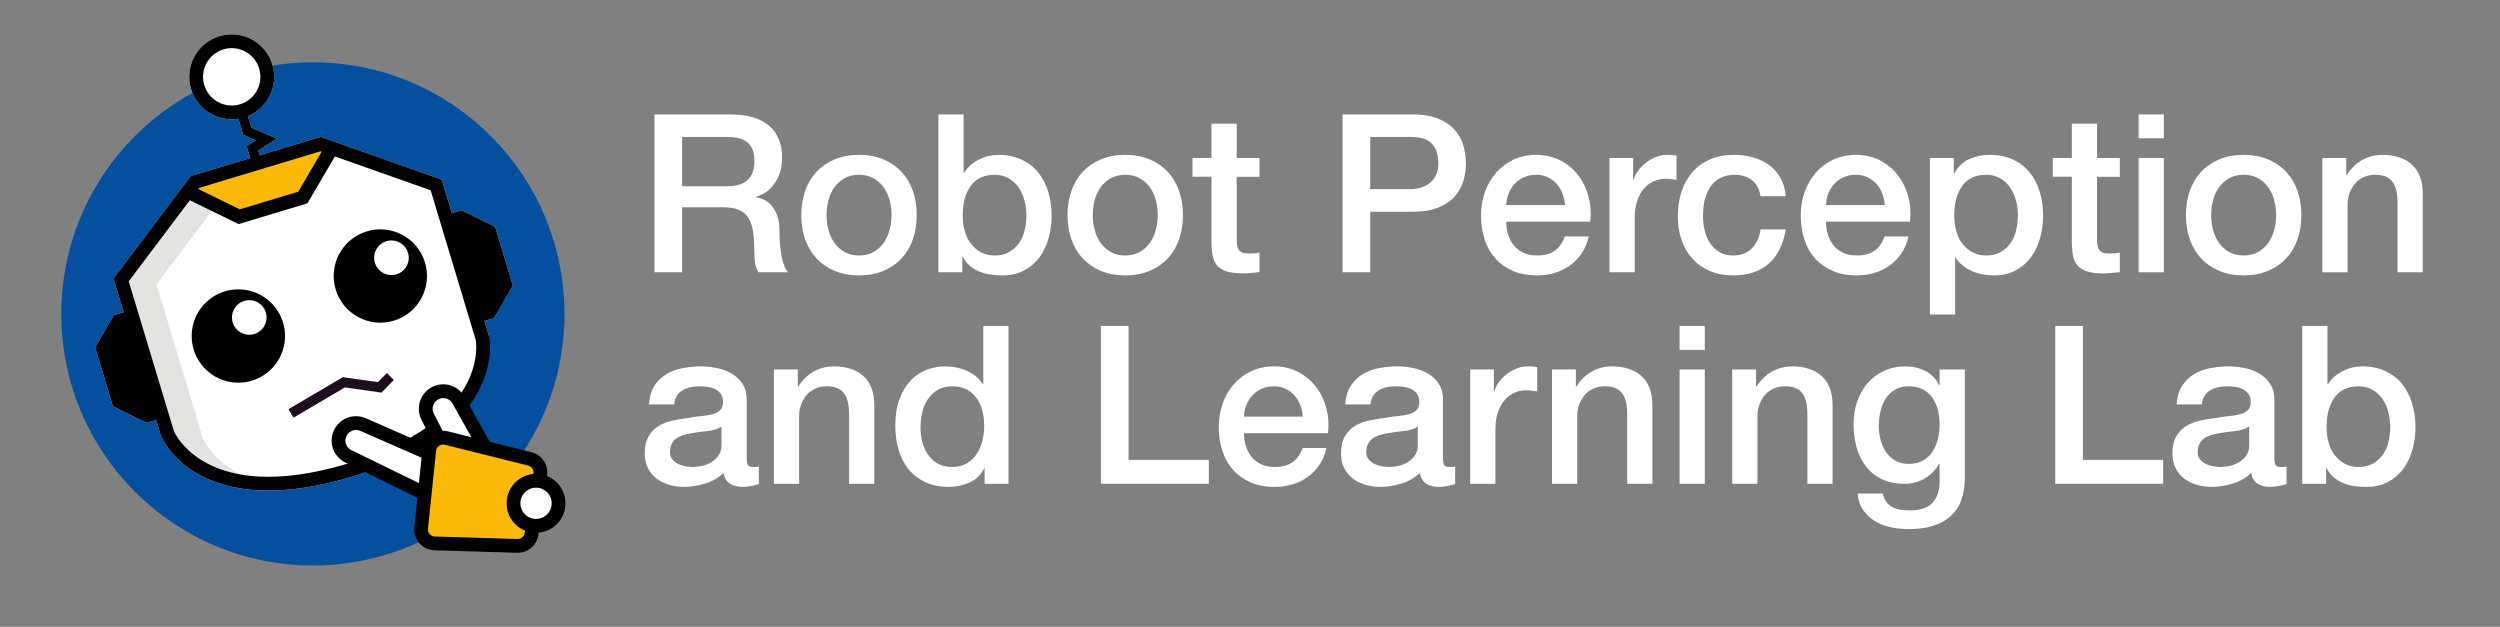 <?xml version="1.0" encoding="utf-8"?>
<!-- Generator: Adobe Illustrator 28.2.0, SVG Export Plug-In . SVG Version: 6.00 Build 0)  -->
<svg version="1.1" id="Ebene_1" xmlns="http://www.w3.org/2000/svg" xmlns:xlink="http://www.w3.org/1999/xlink" x="0px" y="0px"
	 viewBox="0 0 2600.42 651.97" style="enable-background:new 0 0 2600.42 651.97;" xml:space="preserve">
<rect x="0" y="0" width="2600.42" height="651.97" fill="#808080" stroke="none"/>
<style type="text/css">
	.st0{fill:#044F9E;}
	.st1{fill:#FFFFFF;}
	.st2{fill:#E3E3E2;}
	.st3{fill:#FBBA0A;}
	.st4{fill:#020203;}
	.st5{fill:#FEFEFE;}
	.st6{fill:#1C0E1D;}
</style>
<g>
	<circle class="st0" cx="325.46" cy="326.51" r="261.68"/>
	<path class="st1" d="M467.6,447.99c2.86-11.58,8.23-21.7,16.14-30.33c3.14-4.85,6.79-9.19,10.93-13.03
		c0.19-0.82,0.4-1.63,0.58-2.45c0.14-2.53,0.24-5.07,0.25-7.61c0.07-16.72,4.75-32.11,12.85-45.85l-4.48-14.86l10.12-3.05
		l19.49-33.67l-9.22-30.57l-9.22-30.57l-34.85-17.28l-10.12,3.05l-10.52-34.9l-125.9-44.47l-63.51,19.15l-1.48-4.9l19.26-12.46
		l-26.43-11.31l-3.65-12.11c9.73-3.99,17.41-11.2,22.1-19.95c5.34-9.93,6.89-21.98,3.37-33.63c-3.51-11.65-11.46-20.84-21.4-26.16
		c-9.93-5.34-21.98-6.89-33.63-3.37c-11.65,3.51-20.84,11.46-26.16,21.4c-5.34,9.93-6.89,21.98-3.37,33.63
		c3.51,11.65,11.46,20.84,21.4,26.16c8.28,4.45,18.03,6.26,27.8,4.7l5.09,16.89l13.11,5.61l-9.56,6.18l3.71,12.29l-61.92,18.67
		l-80.34,106.65l10.52,34.9l-10.12,3.05l-19.49,33.67l9.22,30.57l9.22,30.57l34.85,17.28l10.12-3.05l4.96,16.43l0.12,0.29
		c0.2,0.49,2.62,6.41,8.75,14.31c4.6,5.92,11.3,12.96,20.69,19.58c14.08,9.94,34.21,18.88,61.92,21.83
		c27.72,2.96,62.96,0,107.62-13.46c39.7-11.97,68.6-26.74,89.61-42.37c3.05-2.27,5.93-4.55,8.65-6.85L467.6,447.99z"/>
	<g>
		<path class="st2" d="M333.47,149.93l-65.39,19.71l-65.38,19.71l-76.74,101.88l48.13,159.64c0,0,20.34,50.86,101.72,52.21
			c-50.96-12.77-64.89-47.64-64.89-47.64l-48.13-159.64l76.74-101.88l65.38-19.71c0,0,35.9-10.82,52.51-15.83L333.47,149.93"/>
		<polyline class="st3" points="195.28,199.23 248.75,225.42 281.89,215.43 315.03,205.44 345.12,154.06 		"/>
		<polygon class="st4" points="272.8,170.37 268.66,156.64 287.92,144.17 261.49,132.86 254.04,108.14 244.21,111.11 253.05,140.41 
			266.16,146.03 256.61,152.21 262.97,173.34 272.8,170.37 		"/>
		<polygon class="st4" points="192.12,205.67 248.12,233.1 283.96,222.29 319.8,211.49 351.31,157.68 338.94,150.43 310.27,199.39 
			279.82,208.57 249.38,217.75 198.43,192.8 192.12,205.67 		"/>
		<polyline class="st4" points="169.23,434.74 152.25,439.86 117.39,422.58 108.18,392.01 98.96,361.44 118.45,327.77 
			135.44,322.65 		"/>
		<path class="st4" d="M364.35,488.92l2.07,6.86c39.7-11.97,68.6-26.74,89.61-42.37c15.76-11.72,27.06-23.93,35.06-35.69
			c12.02-17.65,16.57-34.25,18.02-46.47c1.46-12.23-0.12-20.09-0.24-20.67l-0.06-0.31l-49.27-163.42l-125.9-44.47l-67.63,20.39
			l-67.63,20.39l-80.34,106.65l49.27,163.42l0.12,0.29c0.2,0.49,2.62,6.41,8.75,14.31c4.6,5.92,11.3,12.96,20.69,19.58
			c14.08,9.94,34.21,18.88,61.92,21.83c27.72,2.96,62.96,0,107.62-13.46L364.35,488.92l-2.07-6.86
			c-38.43,11.59-69.02,14.94-93.19,13.63c-18.13-0.98-32.66-4.57-44.31-9.32c-17.45-7.13-28.48-16.88-35.2-24.77
			c-3.36-3.95-5.62-7.43-7.02-9.86c-0.7-1.21-1.18-2.17-1.48-2.78c-0.15-0.31-0.25-0.53-0.3-0.66l-0.05-0.12l0-0.01l-2.89,1.18
			l2.9-1.17l0-0.01l-2.89,1.18l2.9-1.17l-4.39,1.77l4.4-1.77l0,0l-4.39,1.77l4.4-1.77l0,0l-6.47,2.6l6.47-2.59l-0.01-0.02l-6.47,2.6
			l6.47-2.59l-6.66,2.66l6.86-2.07l-47.08-156.16l73.14-97.1l63.14-19.04l63.14-19.04l114.63,40.49L495,354.12l6.86-2.07l-7.02,1.46
			l5.84-1.22l-5.85,1.2l0,0.02l5.84-1.22l-5.85,1.2l0.15-0.03l-0.15,0.03l0,0l0.15-0.03l-0.15,0.03c0.06,0.32,1.05,5.73,0.23,14.28
			c-0.61,6.41-2.23,14.58-6.01,23.77c-5.68,13.78-16.17,29.89-35.83,45.9c-19.66,15.99-48.56,31.85-90.95,44.63L364.35,488.92z"/>
		<polyline class="st4" points="497,335.92 513.99,330.8 533.48,297.13 524.26,266.56 515.05,235.99 480.19,218.71 463.21,223.83 		
			"/>
		<path class="st1" d="M454.95,453.31l-10.12-19.92c-4.54-8.94-1-19.88,7.92-24.45c8.72-4.47,19.41-1.25,24.2,7.3l27.73,49.5"/>
		<path class="st4" d="M461.35,450.07l-10.12-19.92c-0.31-0.6-0.55-1.22-0.74-1.83c-0.75-2.49-0.57-5.12,0.4-7.45
			c0.98-2.33,2.71-4.3,5.14-5.55c0.62-0.32,1.24-0.57,1.87-0.76c2.42-0.73,4.98-0.59,7.26,0.32c2.29,0.92,4.24,2.55,5.54,4.86
			l27.73,49.5l12.51-7.01l-27.73-49.5c-2.94-5.25-7.53-9.1-12.75-11.17c-5.21-2.08-11.1-2.42-16.7-0.73
			c-1.45,0.44-2.89,1.01-4.27,1.73c-5.51,2.82-9.6,7.45-11.82,12.76c-2.23,5.31-2.65,11.36-0.91,17.13
			c0.43,1.42,0.99,2.83,1.68,4.19l10.12,19.92L461.35,450.07L461.35,450.07z"/>
		<path class="st1" d="M441.81,513.48l-79.5-38.86c-8.99-4.4-12.74-15.27-8.35-24.29c2.8-5.8,8.33-9.47,14.32-10.15
			c3.09-0.35,6.35,0.09,9.41,1.44l68.46,29.99"/>
		<path class="st4" d="M444.96,507.04l-79.5-38.86c-1.44-0.71-2.64-1.67-3.6-2.81c-0.96-1.14-1.67-2.48-2.1-3.9
			c-0.77-2.58-0.63-5.38,0.64-8l0.01-0.02c0.7-1.45,1.66-2.65,2.81-3.62c1.15-0.97,2.5-1.69,3.93-2.12c0.63-0.19,1.28-0.32,1.94-0.4
			c1.86-0.21,3.83,0.05,5.7,0.88l68.48,30l5.75-13.13l-68.46-29.99l0.02,0.01c-4.24-1.87-8.78-2.5-13.11-2.01
			c-1.51,0.17-3,0.48-4.45,0.92c-3.28,0.99-6.35,2.64-9.01,4.87c-2.66,2.23-4.91,5.07-6.5,8.37l0.01-0.02
			c-2.9,5.95-3.26,12.55-1.48,18.42c0.98,3.25,2.61,6.31,4.83,8.96c2.21,2.65,5.02,4.89,8.3,6.5l79.5,38.86L444.96,507.04
			L444.96,507.04z"/>
		<path class="st3" d="M464.44,455.68l86.68,21.66c7.24,1.81,11.93,8.81,10.84,16.19l-9.08,61.87c-1.07,7.29-7.43,12.62-14.79,12.4
			l-86.02-2.57c-8.43-0.25-14.88-7.62-14.01-16.01l8.41-80.97C447.4,459.48,455.88,453.54,464.44,455.68z"/>
		<path class="st4" d="M464.44,455.68l-1.74,6.95l86.68,21.66c1.31,0.33,2.42,0.97,3.32,1.84c0.9,0.87,1.57,1.97,1.94,3.17
			c0.3,1,0.39,2.07,0.23,3.18l-9.08,61.87c-0.22,1.46-0.83,2.72-1.73,3.76c-0.9,1.03-2.09,1.81-3.42,2.21
			c-0.74,0.22-1.52,0.33-2.34,0.31l-86.02-2.57c-1.66-0.05-3.1-0.62-4.3-1.55c-1.19-0.93-2.09-2.23-2.53-3.68
			c-0.27-0.9-0.37-1.85-0.27-2.87l8.41-80.97c0.17-1.57,0.77-2.89,1.69-3.98c0.92-1.08,2.16-1.9,3.52-2.31
			c1.22-0.36,2.51-0.42,3.89-0.08L464.44,455.68l1.74-6.95c-3.92-0.98-7.9-0.82-11.5,0.27c-4.03,1.22-7.61,3.57-10.32,6.77
			c-2.71,3.19-4.55,7.27-5.01,11.76l-8.41,80.97c-0.31,2.93-0.01,5.82,0.8,8.5c1.31,4.33,3.92,8.1,7.42,10.84
			c3.49,2.74,7.92,4.44,12.7,4.58l86.02,2.57c2.38,0.07,4.71-0.25,6.91-0.91c3.94-1.19,7.41-3.46,10.07-6.5
			c2.66-3.04,4.5-6.87,5.12-11.12l9.08-61.87c0.47-3.23,0.21-6.44-0.69-9.4c-1.07-3.56-3.04-6.77-5.69-9.34
			c-2.65-2.57-6.02-4.5-9.82-5.45l-86.68-21.66L464.44,455.68z"/>
		
			<ellipse transform="matrix(0.025 -1 1 0.025 20.047 1067.629)" class="st1" cx="557.57" cy="523.53" rx="23.45" ry="23.45"/>
		<path class="st4" d="M580.87,520.88l-7.12,0.81c0.45,4-0.56,7.75-2.62,10.85c-2.06,3.1-5.15,5.46-8.84,6.57
			c-0.92,0.28-1.88,0.48-2.89,0.59c-4,0.45-7.75-0.56-10.85-2.62c-3.1-2.06-5.47-5.15-6.57-8.84c-0.28-0.92-0.48-1.88-0.59-2.88
			c-0.45-4,0.56-7.75,2.62-10.86c2.06-3.1,5.15-5.46,8.84-6.57c0.92-0.28,1.88-0.48,2.89-0.59c4-0.45,7.75,0.56,10.86,2.62
			c3.1,2.06,5.46,5.15,6.57,8.84c0.28,0.92,0.48,1.88,0.59,2.89L580.87,520.88l7.12-0.81c-0.21-1.86-0.59-3.66-1.11-5.4
			c-2.1-6.97-6.57-12.78-12.36-16.63c-5.78-3.86-12.98-5.78-20.42-4.93c-1.86,0.21-3.67,0.59-5.4,1.11
			c-6.97,2.1-12.78,6.57-16.63,12.36c-3.86,5.78-5.78,12.98-4.93,20.42c0.21,1.86,0.59,3.67,1.11,5.4
			c2.1,6.97,6.57,12.78,12.36,16.63c5.78,3.86,12.98,5.78,20.42,4.93c1.86-0.21,3.66-0.59,5.4-1.11c6.97-2.1,12.78-6.56,16.63-12.36
			c3.86-5.78,5.78-12.98,4.93-20.42L580.87,520.88z"/>
		<path class="st4" d="M276.45,69.25l-6.86,2.07c2.38,7.91,1.34,15.96-2.28,22.71c-3.63,6.74-9.76,12.06-17.67,14.45
			c-7.91,2.38-15.96,1.34-22.71-2.28c-6.74-3.63-12.06-9.76-14.45-17.67c-2.38-7.91-1.34-15.96,2.28-22.71
			c3.63-6.74,9.76-12.06,17.67-14.45c7.91-2.38,15.96-1.34,22.71,2.28c6.74,3.63,12.06,9.76,14.45,17.67L276.45,69.25l6.86-2.07
			c-3.51-11.65-11.46-20.84-21.4-26.16c-9.93-5.34-21.98-6.89-33.63-3.37c-11.65,3.51-20.84,11.46-26.16,21.4
			c-5.34,9.93-6.89,21.98-3.37,33.63c3.51,11.65,11.46,20.84,21.4,26.16c9.93,5.34,21.98,6.89,33.63,3.37
			c11.65-3.51,20.84-11.46,26.16-21.4c5.34-9.93,6.89-21.98,3.37-33.63L276.45,69.25z"/>
		
			<ellipse transform="matrix(0.663 -0.749 0.749 0.663 -178.103 303.464)" class="st4" cx="247.82" cy="349.44" rx="48.55" ry="48.55"/>
		<g>
			<path class="st1" d="M360.95,401.73c-8.61,4.06-14,12.16-15.05,20.96c7.69,1.33,15.85,0.4,23.44-3.19
				c7.59-3.58,13.5-9.29,17.36-16.07C379.24,398.65,369.56,397.67,360.95,401.73z"/>
		</g>
		<circle class="st5" cx="259.3" cy="330.21" r="17.99"/>
		
			<ellipse transform="matrix(0.957 -0.289 0.289 0.957 -66.105 126.451)" class="st4" cx="395.69" cy="287.36" rx="48.55" ry="48.55"/>
		<path class="st5" d="M424.4,262.93c2.87,9.51-2.52,19.55-12.03,22.42s-19.55-2.52-22.42-12.03c-2.87-9.52,2.52-19.55,12.03-22.42
			S421.53,253.42,424.4,262.93z"/>
		<polygon class="st6" points="305.27,434.43 358.79,402.97 396.78,408.4 409.71,395.22 402.38,388.03 393.09,397.5 356.69,392.3 
			300.07,425.58 305.27,434.43 		"/>
		<path class="st6" d="M307.74,427.37"/>
	</g>
</g>
<g>
	<path class="st1" d="M680.78,119.01h78.43c18.09,0,31.66,3.91,40.71,11.73c9.05,7.82,13.57,18.71,13.57,32.66
		c0,7.82-1.15,14.3-3.45,19.44c-2.3,5.14-4.98,9.28-8.05,12.42c-3.07,3.14-6.09,5.41-9.08,6.79c-2.99,1.38-5.17,2.3-6.56,2.76v0.46
		c2.45,0.31,5.1,1.07,7.94,2.3c2.84,1.23,5.48,3.18,7.94,5.86c2.45,2.68,4.48,6.17,6.1,10.47c1.61,4.29,2.42,9.66,2.42,16.1
		c0,9.66,0.73,18.44,2.19,26.34c1.46,7.9,3.72,13.53,6.78,16.9h-30.82c-2.15-3.53-3.41-7.44-3.79-11.73
		c-0.38-4.29-0.58-8.43-0.58-12.42c0-7.51-0.46-13.99-1.38-19.44c-0.92-5.44-2.61-9.97-5.06-13.57c-2.45-3.6-5.79-6.25-10-7.94
		c-4.22-1.69-9.62-2.53-16.22-2.53h-42.32v67.62h-28.75V119.01z M709.53,193.76h47.15c9.2,0,16.18-2.18,20.93-6.55
		c4.75-4.37,7.13-10.93,7.13-19.67c0-5.21-0.77-9.47-2.3-12.77c-1.53-3.3-3.64-5.86-6.33-7.71c-2.68-1.84-5.75-3.07-9.2-3.68
		c-3.45-0.61-7.02-0.92-10.7-0.92h-46.69V193.76z"/>
	<path class="st1" d="M893.53,286.45c-9.51,0-17.98-1.57-25.42-4.72c-7.44-3.14-13.72-7.48-18.86-13
		c-5.14-5.52-9.05-12.11-11.73-19.78c-2.68-7.67-4.03-16.1-4.03-25.3c0-9.05,1.34-17.4,4.03-25.07c2.68-7.67,6.59-14.26,11.73-19.78
		c5.14-5.52,11.42-9.85,18.86-13c7.44-3.14,15.91-4.71,25.42-4.71c9.51,0,17.98,1.57,25.42,4.71c7.44,3.14,13.72,7.48,18.86,13
		c5.14,5.52,9.05,12.11,11.73,19.78c2.68,7.67,4.02,16.02,4.02,25.07c0,9.2-1.34,17.63-4.02,25.3c-2.68,7.67-6.59,14.26-11.73,19.78
		c-5.14,5.52-11.42,9.85-18.86,13C911.5,284.88,903.03,286.45,893.53,286.45z M893.53,265.75c5.83,0,10.89-1.23,15.18-3.68
		c4.29-2.45,7.82-5.67,10.58-9.66c2.76-3.99,4.79-8.47,6.1-13.46c1.3-4.98,1.96-10.08,1.96-15.29c0-5.06-0.65-10.12-1.96-15.18
		c-1.3-5.06-3.33-9.54-6.1-13.46c-2.76-3.91-6.29-7.09-10.58-9.54c-4.29-2.45-9.35-3.68-15.18-3.68c-5.83,0-10.89,1.23-15.18,3.68
		c-4.29,2.45-7.82,5.63-10.58,9.54c-2.76,3.91-4.79,8.4-6.09,13.46c-1.3,5.06-1.96,10.12-1.96,15.18c0,5.21,0.65,10.31,1.96,15.29
		c1.3,4.98,3.33,9.47,6.09,13.46c2.76,3.99,6.29,7.21,10.58,9.66C882.64,264.53,887.7,265.75,893.53,265.75z"/>
	<path class="st1" d="M976.09,119.01h26.22v60.72h0.46c1.84-2.91,4.06-5.52,6.67-7.82c2.61-2.3,5.48-4.26,8.62-5.87
		c3.14-1.61,6.44-2.84,9.89-3.68c3.45-0.84,6.86-1.26,10.23-1.26c9.35,0,17.52,1.65,24.5,4.94c6.98,3.3,12.77,7.82,17.37,13.57
		c4.6,5.75,8.05,12.46,10.35,20.12c2.3,7.67,3.45,15.87,3.45,24.61c0,7.97-1.04,15.72-3.1,23.23c-2.07,7.51-5.21,14.15-9.43,19.9
		c-4.22,5.75-9.54,10.35-15.98,13.8c-6.44,3.45-14.03,5.18-22.77,5.18c-3.99,0-8.01-0.27-12.08-0.81c-4.06-0.54-7.93-1.57-11.61-3.1
		s-7.02-3.53-10-5.98c-2.99-2.45-5.48-5.67-7.48-9.66h-0.46v16.33h-24.84V119.01z M1067.63,223.89c0-5.37-0.69-10.58-2.07-15.64
		s-3.45-9.54-6.21-13.46s-6.21-7.05-10.35-9.43c-4.14-2.38-8.89-3.56-14.26-3.56c-11.04,0-19.36,3.83-24.96,11.5
		c-5.6,7.67-8.4,17.86-8.4,30.59c0,5.98,0.73,11.54,2.19,16.67c1.46,5.14,3.64,9.54,6.55,13.23c2.91,3.68,6.4,6.59,10.47,8.74
		c4.06,2.15,8.78,3.22,14.15,3.22c5.98,0,11.04-1.23,15.18-3.68c4.14-2.45,7.55-5.63,10.24-9.54c2.68-3.91,4.6-8.36,5.75-13.34
		C1067.06,234.21,1067.63,229.11,1067.63,223.89z"/>
	<path class="st1" d="M1170.44,286.45c-9.51,0-17.98-1.57-25.42-4.72c-7.44-3.14-13.72-7.48-18.86-13
		c-5.14-5.52-9.05-12.11-11.73-19.78c-2.68-7.67-4.03-16.1-4.03-25.3c0-9.05,1.34-17.4,4.03-25.07c2.68-7.67,6.59-14.26,11.73-19.78
		c5.14-5.52,11.42-9.85,18.86-13c7.44-3.14,15.91-4.71,25.42-4.71c9.51,0,17.98,1.57,25.42,4.71c7.44,3.14,13.72,7.48,18.86,13
		c5.14,5.52,9.05,12.11,11.73,19.78c2.68,7.67,4.02,16.02,4.02,25.07c0,9.2-1.34,17.63-4.02,25.3c-2.68,7.67-6.59,14.26-11.73,19.78
		c-5.14,5.52-11.42,9.85-18.86,13C1188.42,284.88,1179.95,286.45,1170.44,286.45z M1170.44,265.75c5.83,0,10.89-1.23,15.18-3.68
		c4.29-2.45,7.82-5.67,10.58-9.66c2.76-3.99,4.79-8.47,6.1-13.46c1.3-4.98,1.96-10.08,1.96-15.29c0-5.06-0.65-10.12-1.96-15.18
		c-1.3-5.06-3.33-9.54-6.1-13.46c-2.76-3.91-6.29-7.09-10.58-9.54c-4.29-2.45-9.35-3.68-15.18-3.68c-5.83,0-10.89,1.23-15.18,3.68
		c-4.29,2.45-7.82,5.63-10.58,9.54c-2.76,3.91-4.79,8.4-6.09,13.46c-1.3,5.06-1.96,10.12-1.96,15.18c0,5.21,0.65,10.31,1.96,15.29
		c1.3,4.98,3.33,9.47,6.09,13.46c2.76,3.99,6.29,7.21,10.58,9.66C1159.55,264.53,1164.61,265.75,1170.44,265.75z"/>
	<path class="st1" d="M1240.36,164.32h19.78v-35.65h26.22v35.65h23.69v19.55h-23.69v63.48c0,2.76,0.12,5.14,0.35,7.13
		c0.23,1.99,0.77,3.68,1.61,5.06c0.84,1.38,2.11,2.42,3.79,3.1c1.69,0.69,3.99,1.04,6.9,1.04c1.84,0,3.68-0.04,5.52-0.12
		c1.84-0.08,3.68-0.34,5.52-0.81V283c-2.91,0.31-5.75,0.61-8.51,0.92c-2.76,0.31-5.6,0.46-8.51,0.46c-6.9,0-12.46-0.65-16.67-1.96
		c-4.22-1.3-7.51-3.22-9.89-5.75c-2.38-2.53-3.99-5.71-4.83-9.54c-0.84-3.83-1.34-8.2-1.5-13.11v-70.15h-19.78V164.32z"/>
	<path class="st1" d="M1396.53,119.01h72.45c11.65,0,21.16,1.69,28.52,5.06c7.36,3.37,13.03,7.59,17.02,12.65
		c3.99,5.06,6.71,10.58,8.16,16.56c1.46,5.98,2.19,11.5,2.19,16.56s-0.73,10.54-2.19,16.45c-1.46,5.9-4.18,11.38-8.16,16.44
		c-3.99,5.06-9.66,9.24-17.02,12.54c-7.36,3.3-16.87,4.94-28.52,4.94h-43.7v63.02h-28.75V119.01z M1425.28,196.75h42.09
		c3.22,0,6.52-0.46,9.89-1.38c3.37-0.92,6.48-2.42,9.31-4.49c2.84-2.07,5.14-4.83,6.9-8.28c1.76-3.45,2.65-7.78,2.65-13
		c0-5.37-0.77-9.81-2.3-13.34c-1.53-3.53-3.6-6.33-6.21-8.4c-2.61-2.07-5.6-3.49-8.97-4.25c-3.37-0.77-6.98-1.15-10.81-1.15h-42.55
		V196.75z"/>
	<path class="st1" d="M1566.73,230.56c0,4.6,0.65,9.05,1.96,13.34c1.3,4.29,3.26,8.05,5.86,11.27c2.61,3.22,5.9,5.79,9.89,7.71
		c3.99,1.92,8.74,2.88,14.26,2.88c7.67,0,13.84-1.65,18.51-4.94c4.68-3.3,8.17-8.24,10.46-14.83h24.84
		c-1.38,6.44-3.76,12.19-7.13,17.25c-3.37,5.06-7.44,9.31-12.19,12.76c-4.75,3.45-10.08,6.06-15.99,7.82
		c-5.9,1.76-12.08,2.65-18.51,2.65c-9.35,0-17.63-1.53-24.84-4.6c-7.21-3.07-13.3-7.36-18.28-12.88
		c-4.98-5.52-8.74-12.11-11.27-19.78c-2.53-7.67-3.8-16.1-3.8-25.3c0-8.43,1.34-16.45,4.03-24.04c2.68-7.59,6.52-14.26,11.5-20.01
		c4.98-5.75,11-10.31,18.05-13.69c7.05-3.37,15.03-5.06,23.92-5.06c9.35,0,17.75,1.96,25.19,5.86c7.44,3.91,13.61,9.08,18.51,15.52
		c4.91,6.44,8.47,13.84,10.7,22.2c2.22,8.36,2.8,16.98,1.72,25.88H1566.73z M1627.91,213.31c-0.31-4.14-1.19-8.13-2.65-11.96
		c-1.46-3.83-3.45-7.17-5.98-10c-2.53-2.84-5.6-5.14-9.2-6.9c-3.6-1.76-7.63-2.65-12.08-2.65c-4.6,0-8.78,0.81-12.53,2.42
		c-3.76,1.61-6.98,3.83-9.66,6.67c-2.68,2.84-4.83,6.17-6.44,10.01c-1.61,3.83-2.49,7.97-2.65,12.42H1627.91z"/>
	<path class="st1" d="M1674.14,164.32h24.61v23h0.46c0.77-3.22,2.26-6.36,4.49-9.43c2.22-3.07,4.91-5.87,8.05-8.4
		c3.14-2.53,6.63-4.56,10.46-6.1c3.83-1.53,7.74-2.3,11.73-2.3c3.07,0,5.18,0.08,6.33,0.23c1.15,0.15,2.34,0.31,3.57,0.46v25.3
		c-1.84-0.31-3.72-0.57-5.63-0.8c-1.92-0.23-3.8-0.35-5.64-0.35c-4.45,0-8.62,0.88-12.54,2.65c-3.91,1.76-7.32,4.37-10.23,7.82
		c-2.92,3.45-5.21,7.71-6.9,12.77c-1.69,5.06-2.53,10.89-2.53,17.48v56.58h-26.22V164.32z"/>
	<path class="st1" d="M1831.23,204.11c-1.08-7.36-4.03-12.92-8.86-16.67c-4.83-3.76-10.92-5.64-18.29-5.64
		c-3.37,0-6.98,0.58-10.81,1.73c-3.83,1.15-7.36,3.3-10.58,6.44c-3.22,3.14-5.9,7.51-8.05,13.11c-2.15,5.6-3.22,12.92-3.22,21.96
		c0,4.91,0.58,9.81,1.73,14.72c1.15,4.91,2.99,9.28,5.52,13.11c2.53,3.83,5.79,6.94,9.78,9.31c3.99,2.38,8.82,3.56,14.49,3.56
		c7.67,0,13.99-2.38,18.97-7.13c4.98-4.75,8.09-11.42,9.32-20.01h26.22c-2.45,15.49-8.32,27.33-17.59,35.54
		c-9.28,8.2-21.58,12.31-36.92,12.31c-9.35,0-17.6-1.57-24.73-4.72c-7.13-3.14-13.15-7.44-18.05-12.88
		c-4.91-5.44-8.62-11.92-11.16-19.44c-2.53-7.51-3.79-15.64-3.79-24.38c0-8.89,1.23-17.25,3.68-25.07
		c2.45-7.82,6.13-14.61,11.04-20.36c4.91-5.75,11-10.27,18.29-13.57c7.28-3.3,15.83-4.94,25.65-4.94c6.9,0,13.46,0.88,19.67,2.65
		c6.21,1.76,11.73,4.41,16.56,7.94c4.83,3.53,8.78,7.97,11.84,13.34c3.07,5.37,4.91,11.73,5.52,19.09H1831.23z"/>
	<path class="st1" d="M1899.31,230.56c0,4.6,0.65,9.05,1.96,13.34c1.3,4.29,3.26,8.05,5.87,11.27c2.61,3.22,5.9,5.79,9.89,7.71
		c3.99,1.92,8.74,2.88,14.26,2.88c7.67,0,13.84-1.65,18.51-4.94c4.68-3.3,8.17-8.24,10.46-14.83h24.84
		c-1.38,6.44-3.76,12.19-7.13,17.25c-3.37,5.06-7.44,9.31-12.19,12.76c-4.75,3.45-10.08,6.06-15.99,7.82
		c-5.9,1.76-12.08,2.65-18.51,2.65c-9.35,0-17.63-1.53-24.84-4.6c-7.21-3.07-13.3-7.36-18.29-12.88
		c-4.98-5.52-8.74-12.11-11.27-19.78c-2.53-7.67-3.79-16.1-3.79-25.3c0-8.43,1.34-16.45,4.03-24.04c2.68-7.59,6.52-14.26,11.5-20.01
		c4.98-5.75,11-10.31,18.05-13.69c7.05-3.37,15.03-5.06,23.92-5.06c9.35,0,17.75,1.96,25.19,5.86c7.44,3.91,13.61,9.08,18.51,15.52
		c4.91,6.44,8.47,13.84,10.7,22.2c2.22,8.36,2.8,16.98,1.72,25.88H1899.31z M1960.49,213.31c-0.31-4.14-1.19-8.13-2.65-11.96
		c-1.46-3.83-3.45-7.17-5.98-10c-2.53-2.84-5.6-5.14-9.2-6.9c-3.6-1.76-7.63-2.65-12.08-2.65c-4.6,0-8.78,0.81-12.54,2.42
		c-3.76,1.61-6.98,3.83-9.66,6.67c-2.68,2.84-4.83,6.17-6.44,10.01c-1.61,3.83-2.49,7.97-2.65,12.42H1960.49z"/>
	<path class="st1" d="M2007.41,164.32h24.84v16.1h0.46c3.68-6.9,8.82-11.84,15.41-14.83c6.59-2.99,13.72-4.48,21.39-4.48
		c9.35,0,17.52,1.65,24.5,4.94c6.98,3.3,12.76,7.82,17.37,13.57c4.6,5.75,8.05,12.46,10.35,20.12c2.3,7.67,3.45,15.87,3.45,24.61
		c0,7.97-1.04,15.72-3.11,23.23c-2.07,7.51-5.21,14.15-9.43,19.9c-4.22,5.75-9.54,10.35-15.98,13.8
		c-6.44,3.45-14.03,5.18-22.77,5.18c-3.83,0-7.67-0.35-11.5-1.04c-3.83-0.69-7.51-1.8-11.04-3.33c-3.53-1.53-6.79-3.49-9.78-5.87
		c-2.99-2.38-5.48-5.17-7.47-8.4h-0.46v59.34h-26.22V164.32z M2098.95,223.89c0-5.37-0.69-10.58-2.07-15.64s-3.45-9.54-6.21-13.46
		s-6.21-7.05-10.35-9.43c-4.14-2.38-8.89-3.56-14.26-3.56c-11.04,0-19.36,3.83-24.95,11.5c-5.6,7.67-8.39,17.86-8.39,30.59
		c0,5.98,0.73,11.54,2.18,16.67c1.46,5.14,3.64,9.54,6.56,13.23c2.91,3.68,6.4,6.59,10.46,8.74c4.06,2.15,8.78,3.22,14.14,3.22
		c5.98,0,11.04-1.23,15.18-3.68c4.14-2.45,7.55-5.63,10.23-9.54c2.68-3.91,4.6-8.36,5.75-13.34
		C2098.37,234.21,2098.95,229.11,2098.95,223.89z"/>
	<path class="st1" d="M2135.28,164.32h19.78v-35.65h26.22v35.65h23.69v19.55h-23.69v63.48c0,2.76,0.12,5.14,0.34,7.13
		c0.23,1.99,0.77,3.68,1.61,5.06c0.84,1.38,2.11,2.42,3.79,3.1c1.69,0.69,3.99,1.04,6.9,1.04c1.84,0,3.68-0.04,5.52-0.12
		c1.84-0.08,3.68-0.34,5.52-0.81V283c-2.92,0.31-5.75,0.61-8.51,0.92c-2.76,0.31-5.6,0.46-8.51,0.46c-6.9,0-12.46-0.65-16.67-1.96
		c-4.22-1.3-7.51-3.22-9.89-5.75c-2.38-2.53-3.99-5.71-4.83-9.54c-0.84-3.83-1.34-8.2-1.5-13.11v-70.15h-19.78V164.32z"/>
	<path class="st1" d="M2224.52,119.01h26.22v24.84h-26.22V119.01z M2224.52,164.32h26.22v118.91h-26.22V164.32z"/>
	<path class="st1" d="M2333.77,286.45c-9.51,0-17.98-1.57-25.42-4.72c-7.44-3.14-13.72-7.48-18.86-13
		c-5.14-5.52-9.05-12.11-11.73-19.78c-2.68-7.67-4.02-16.1-4.02-25.3c0-9.05,1.34-17.4,4.02-25.07c2.68-7.67,6.59-14.26,11.73-19.78
		c5.14-5.52,11.42-9.85,18.86-13c7.44-3.14,15.91-4.71,25.42-4.71c9.51,0,17.98,1.57,25.42,4.71c7.44,3.14,13.72,7.48,18.86,13
		c5.14,5.52,9.05,12.11,11.73,19.78c2.68,7.67,4.02,16.02,4.02,25.07c0,9.2-1.34,17.63-4.02,25.3c-2.68,7.67-6.59,14.26-11.73,19.78
		c-5.14,5.52-11.42,9.85-18.86,13C2351.75,284.88,2343.28,286.45,2333.77,286.45z M2333.77,265.75c5.83,0,10.89-1.23,15.18-3.68
		c4.29-2.45,7.82-5.67,10.58-9.66c2.76-3.99,4.79-8.47,6.09-13.46c1.3-4.98,1.96-10.08,1.96-15.29c0-5.06-0.65-10.12-1.96-15.18
		c-1.3-5.06-3.33-9.54-6.09-13.46c-2.76-3.91-6.29-7.09-10.58-9.54c-4.29-2.45-9.35-3.68-15.18-3.68c-5.83,0-10.89,1.23-15.18,3.68
		c-4.29,2.45-7.82,5.63-10.58,9.54s-4.79,8.4-6.09,13.46c-1.3,5.06-1.96,10.12-1.96,15.18c0,5.21,0.65,10.31,1.96,15.29
		c1.3,4.98,3.33,9.47,6.09,13.46c2.76,3.99,6.29,7.21,10.58,9.66C2322.88,264.53,2327.94,265.75,2333.77,265.75z"/>
	<path class="st1" d="M2415.65,164.32h24.84v17.48l0.46,0.46c3.99-6.59,9.2-11.77,15.64-15.52c6.44-3.76,13.57-5.63,21.39-5.63
		c13.03,0,23.31,3.37,30.82,10.12c7.51,6.75,11.27,16.87,11.27,30.36v81.65h-26.22v-74.75c-0.31-9.35-2.3-16.14-5.98-20.35
		c-3.68-4.22-9.43-6.33-17.25-6.33c-4.45,0-8.43,0.81-11.96,2.42c-3.53,1.61-6.52,3.83-8.97,6.67c-2.45,2.84-4.37,6.17-5.75,10.01
		c-1.38,3.83-2.07,7.9-2.07,12.19v70.15h-26.22V164.32z"/>
	<path class="st1" d="M776.69,476.78c0,3.22,0.42,5.52,1.26,6.9c0.84,1.38,2.49,2.07,4.95,2.07c0.77,0,1.69,0,2.76,0
		c1.07,0,2.3-0.15,3.68-0.46v18.17c-0.92,0.3-2.11,0.65-3.56,1.03c-1.46,0.38-2.95,0.73-4.48,1.04c-1.53,0.31-3.07,0.54-4.6,0.69
		c-1.53,0.15-2.84,0.23-3.91,0.23c-5.37,0-9.81-1.07-13.34-3.22c-3.53-2.15-5.83-5.9-6.9-11.27c-5.21,5.06-11.62,8.74-19.21,11.04
		c-7.59,2.3-14.91,3.45-21.97,3.45c-5.37,0-10.5-0.73-15.41-2.18c-4.91-1.46-9.24-3.6-13-6.44c-3.76-2.83-6.75-6.44-8.97-10.81
		c-2.22-4.37-3.33-9.47-3.33-15.29c0-7.36,1.34-13.34,4.02-17.94c2.68-4.6,6.21-8.2,10.58-10.81c4.37-2.61,9.28-4.49,14.72-5.63
		c5.44-1.15,10.92-2.03,16.44-2.65c4.75-0.92,9.28-1.57,13.57-1.96c4.29-0.38,8.09-1.03,11.38-1.96c3.3-0.92,5.9-2.34,7.82-4.25
		c1.92-1.92,2.88-4.79,2.88-8.62c0-3.37-0.8-6.13-2.41-8.28c-1.61-2.15-3.6-3.79-5.98-4.95c-2.38-1.15-5.02-1.92-7.93-2.3
		c-2.91-0.38-5.67-0.58-8.28-0.58c-7.36,0-13.42,1.53-18.17,4.6c-4.75,3.07-7.44,7.82-8.05,14.26h-26.22
		c0.46-7.67,2.3-14.03,5.52-19.09c3.22-5.06,7.32-9.12,12.31-12.19c4.98-3.07,10.62-5.21,16.9-6.44c6.29-1.23,12.73-1.84,19.32-1.84
		c5.83,0,11.58,0.61,17.25,1.84c5.67,1.23,10.77,3.22,15.3,5.98c4.52,2.76,8.17,6.33,10.92,10.69c2.76,4.37,4.14,9.7,4.14,15.99
		V476.78z M750.47,443.66c-3.99,2.61-8.89,4.18-14.72,4.71c-5.83,0.54-11.65,1.34-17.48,2.42c-2.76,0.46-5.44,1.11-8.05,1.96
		c-2.61,0.84-4.91,2-6.9,3.45c-1.99,1.46-3.56,3.38-4.71,5.75c-1.15,2.38-1.73,5.25-1.73,8.62c0,2.92,0.84,5.37,2.53,7.36
		c1.69,1.99,3.72,3.56,6.1,4.71c2.38,1.15,4.98,1.96,7.82,2.42c2.84,0.46,5.41,0.69,7.71,0.69c2.91,0,6.06-0.38,9.43-1.15
		c3.37-0.77,6.55-2.07,9.54-3.91c2.99-1.84,5.48-4.18,7.48-7.01c1.99-2.84,2.99-6.33,2.99-10.46V443.66z"/>
	<path class="st1" d="M804.98,384.32h24.84v17.48l0.46,0.46c3.99-6.59,9.2-11.77,15.64-15.53c6.44-3.75,13.57-5.63,21.39-5.63
		c13.03,0,23.31,3.38,30.82,10.12c7.51,6.75,11.27,16.87,11.27,30.36v81.65h-26.22v-74.75c-0.31-9.35-2.3-16.14-5.98-20.35
		c-3.68-4.22-9.43-6.33-17.25-6.33c-4.45,0-8.43,0.8-11.96,2.42c-3.53,1.61-6.52,3.83-8.97,6.67c-2.45,2.84-4.37,6.17-5.75,10
		c-1.38,3.83-2.07,7.9-2.07,12.19v70.15h-26.22V384.32z"/>
	<path class="st1" d="M1049.01,503.23h-24.84v-16.1h-0.46c-3.53,6.9-8.66,11.84-15.41,14.83c-6.75,2.99-13.88,4.48-21.39,4.48
		c-9.35,0-17.52-1.65-24.5-4.94c-6.98-3.3-12.76-7.78-17.36-13.46c-4.6-5.67-8.05-12.38-10.35-20.12
		c-2.3-7.74-3.45-16.06-3.45-24.96c0-10.73,1.46-20.01,4.37-27.83c2.91-7.82,6.79-14.26,11.62-19.32
		c4.83-5.06,10.35-8.78,16.56-11.15c6.21-2.38,12.53-3.57,18.97-3.57c3.68,0,7.44,0.34,11.27,1.04c3.83,0.69,7.51,1.8,11.04,3.33
		c3.53,1.53,6.79,3.49,9.77,5.87c2.99,2.38,5.48,5.17,7.48,8.39h0.46v-60.72h26.22V503.23z M957.47,445.04
		c0,5.06,0.65,10.04,1.96,14.95c1.3,4.91,3.3,9.28,5.98,13.11c2.68,3.83,6.09,6.9,10.23,9.2c4.14,2.3,9.05,3.45,14.72,3.45
		c5.83,0,10.85-1.22,15.06-3.68c4.22-2.45,7.67-5.67,10.35-9.66c2.68-3.99,4.68-8.47,5.98-13.46c1.3-4.98,1.95-10.08,1.95-15.29
		c0-13.18-2.95-23.46-8.85-30.82c-5.9-7.36-13.91-11.04-24.03-11.04c-6.13,0-11.31,1.26-15.52,3.79c-4.22,2.53-7.67,5.83-10.35,9.89
		c-2.68,4.06-4.6,8.67-5.75,13.8C958.04,434.43,957.47,439.68,957.47,445.04z"/>
	<path class="st1" d="M1145.14,339.01h28.75v139.38h83.49v24.84h-112.24V339.01z"/>
	<path class="st1" d="M1293.95,450.56c0,4.6,0.65,9.05,1.96,13.34c1.3,4.29,3.26,8.05,5.86,11.27c2.61,3.22,5.9,5.79,9.89,7.7
		c3.99,1.92,8.74,2.88,14.26,2.88c7.67,0,13.84-1.65,18.51-4.94c4.68-3.3,8.17-8.24,10.47-14.83h24.84
		c-1.38,6.44-3.76,12.19-7.13,17.25c-3.37,5.06-7.44,9.31-12.19,12.76c-4.75,3.45-10.08,6.06-15.99,7.82
		c-5.9,1.76-12.07,2.64-18.51,2.64c-9.35,0-17.63-1.53-24.84-4.6c-7.21-3.07-13.3-7.36-18.28-12.88
		c-4.98-5.52-8.74-12.11-11.27-19.78c-2.53-7.67-3.8-16.1-3.8-25.3c0-8.43,1.34-16.45,4.03-24.04c2.68-7.59,6.52-14.26,11.5-20.01
		c4.98-5.75,11-10.31,18.05-13.68c7.05-3.37,15.03-5.06,23.92-5.06c9.35,0,17.75,1.96,25.19,5.87c7.44,3.91,13.61,9.08,18.52,15.52
		c4.91,6.44,8.47,13.84,10.69,22.2c2.22,8.36,2.8,16.98,1.73,25.88H1293.95z M1355.13,433.31c-0.31-4.14-1.19-8.12-2.65-11.96
		c-1.46-3.83-3.45-7.17-5.98-10c-2.53-2.84-5.6-5.14-9.2-6.9c-3.6-1.76-7.63-2.64-12.08-2.64c-4.6,0-8.78,0.8-12.53,2.42
		c-3.76,1.61-6.98,3.83-9.66,6.67c-2.68,2.84-4.83,6.17-6.44,10c-1.61,3.83-2.49,7.97-2.65,12.42H1355.13z"/>
	<path class="st1" d="M1500.95,476.78c0,3.22,0.42,5.52,1.26,6.9c0.84,1.38,2.49,2.07,4.95,2.07c0.77,0,1.69,0,2.76,0
		c1.07,0,2.3-0.15,3.68-0.46v18.17c-0.92,0.3-2.11,0.65-3.56,1.03c-1.46,0.38-2.95,0.73-4.48,1.04c-1.53,0.31-3.07,0.54-4.6,0.69
		c-1.53,0.15-2.84,0.23-3.91,0.23c-5.37,0-9.81-1.07-13.34-3.22c-3.53-2.15-5.83-5.9-6.9-11.27c-5.21,5.06-11.62,8.74-19.21,11.04
		c-7.59,2.3-14.91,3.45-21.97,3.45c-5.37,0-10.5-0.73-15.41-2.18c-4.91-1.46-9.24-3.6-13-6.44c-3.76-2.83-6.75-6.44-8.97-10.81
		c-2.22-4.37-3.33-9.47-3.33-15.29c0-7.36,1.34-13.34,4.02-17.94c2.68-4.6,6.21-8.2,10.58-10.81c4.37-2.61,9.28-4.49,14.72-5.63
		c5.44-1.15,10.92-2.03,16.44-2.65c4.75-0.92,9.28-1.57,13.57-1.96c4.29-0.38,8.09-1.03,11.38-1.96c3.3-0.92,5.9-2.34,7.82-4.25
		c1.92-1.92,2.88-4.79,2.88-8.62c0-3.37-0.8-6.13-2.41-8.28c-1.61-2.15-3.6-3.79-5.98-4.95c-2.38-1.15-5.02-1.92-7.93-2.3
		c-2.91-0.38-5.67-0.58-8.28-0.58c-7.36,0-13.42,1.53-18.17,4.6c-4.75,3.07-7.44,7.82-8.05,14.26h-26.22
		c0.46-7.67,2.3-14.03,5.52-19.09c3.22-5.06,7.32-9.12,12.31-12.19c4.98-3.07,10.62-5.21,16.9-6.44c6.29-1.23,12.73-1.84,19.32-1.84
		c5.83,0,11.58,0.61,17.25,1.84c5.67,1.23,10.77,3.22,15.3,5.98c4.52,2.76,8.17,6.33,10.92,10.69c2.76,4.37,4.14,9.7,4.14,15.99
		V476.78z M1474.73,443.66c-3.99,2.61-8.89,4.18-14.72,4.71c-5.83,0.54-11.65,1.34-17.48,2.42c-2.76,0.46-5.44,1.11-8.05,1.96
		c-2.61,0.84-4.91,2-6.9,3.45c-1.99,1.46-3.56,3.38-4.71,5.75c-1.15,2.38-1.73,5.25-1.73,8.62c0,2.92,0.84,5.37,2.53,7.36
		c1.69,1.99,3.72,3.56,6.1,4.71c2.38,1.15,4.98,1.96,7.82,2.42c2.84,0.46,5.41,0.69,7.71,0.69c2.91,0,6.06-0.38,9.43-1.15
		c3.37-0.77,6.55-2.07,9.54-3.91c2.99-1.84,5.48-4.18,7.48-7.01c1.99-2.84,2.99-6.33,2.99-10.46V443.66z"/>
	<path class="st1" d="M1529.24,384.32h24.61v23h0.46c0.77-3.22,2.26-6.36,4.48-9.43c2.22-3.07,4.91-5.87,8.05-8.39
		c3.14-2.53,6.63-4.56,10.47-6.1c3.83-1.53,7.74-2.3,11.73-2.3c3.06,0,5.18,0.08,6.32,0.23c1.15,0.15,2.34,0.31,3.57,0.46v25.3
		c-1.84-0.31-3.72-0.58-5.63-0.8c-1.92-0.23-3.8-0.35-5.64-0.35c-4.45,0-8.62,0.88-12.53,2.65c-3.91,1.76-7.32,4.37-10.23,7.82
		c-2.91,3.45-5.21,7.71-6.9,12.77c-1.69,5.06-2.53,10.89-2.53,17.48v56.58h-26.22V384.32z"/>
	<path class="st1" d="M1614.34,384.32h24.84v17.48l0.46,0.46c3.99-6.59,9.2-11.77,15.64-15.53c6.44-3.75,13.57-5.63,21.39-5.63
		c13.03,0,23.31,3.38,30.82,10.12c7.51,6.75,11.27,16.87,11.27,30.36v81.65h-26.22v-74.75c-0.31-9.35-2.3-16.14-5.98-20.35
		c-3.68-4.22-9.43-6.33-17.25-6.33c-4.45,0-8.43,0.8-11.96,2.42c-3.53,1.61-6.52,3.83-8.97,6.67c-2.45,2.84-4.37,6.17-5.75,10
		c-1.38,3.83-2.07,7.9-2.07,12.19v70.15h-26.22V384.32z"/>
	<path class="st1" d="M1747.05,339.01h26.22v24.84h-26.22V339.01z M1747.05,384.32h26.22v118.91h-26.22V384.32z"/>
	<path class="st1" d="M1801.78,384.32h24.84v17.48l0.46,0.46c3.99-6.59,9.2-11.77,15.64-15.53c6.44-3.75,13.57-5.63,21.39-5.63
		c13.03,0,23.31,3.38,30.82,10.12c7.51,6.75,11.27,16.87,11.27,30.36v81.65h-26.22v-74.75c-0.31-9.35-2.3-16.14-5.98-20.35
		c-3.68-4.22-9.43-6.33-17.25-6.33c-4.45,0-8.43,0.8-11.96,2.42c-3.53,1.61-6.52,3.83-8.97,6.67c-2.45,2.84-4.37,6.17-5.75,10
		c-1.38,3.83-2.07,7.9-2.07,12.19v70.15h-26.22V384.32z"/>
	<path class="st1" d="M2043.74,497.02c0,17.94-5.02,31.32-15.07,40.13c-10.04,8.82-24.5,13.23-43.35,13.23
		c-5.98,0-12-0.62-18.06-1.84c-6.06-1.23-11.58-3.3-16.56-6.21c-4.98-2.91-9.16-6.75-12.54-11.5c-3.37-4.75-5.37-10.58-5.98-17.48
		h26.22c0.77,3.68,2.07,6.67,3.91,8.97s4.02,4.1,6.55,5.41c2.53,1.3,5.33,2.15,8.39,2.53c3.07,0.38,6.29,0.57,9.66,0.57
		c10.58,0,18.32-2.61,23.23-7.82c4.91-5.21,7.36-12.73,7.36-22.54V482.3h-0.46c-3.68,6.59-8.7,11.73-15.06,15.41
		c-6.36,3.68-13.23,5.52-20.58,5.52c-9.51,0-17.59-1.65-24.27-4.95c-6.67-3.29-12.19-7.82-16.56-13.57s-7.55-12.38-9.54-19.9
		c-1.99-7.51-2.99-15.56-2.99-24.15c0-7.97,1.23-15.56,3.68-22.77c2.45-7.21,5.98-13.53,10.58-18.97c4.6-5.44,10.24-9.78,16.91-13
		s14.22-4.83,22.66-4.83c7.51,0,14.41,1.57,20.7,4.71c6.29,3.14,11.12,8.09,14.49,14.83h0.46v-16.33h26.22V497.02z M1985.55,482.53
		c5.83,0,10.77-1.19,14.83-3.56c4.06-2.38,7.36-5.52,9.89-9.43c2.53-3.91,4.37-8.36,5.52-13.34c1.15-4.98,1.72-10,1.72-15.06
		c0-5.06-0.61-9.97-1.84-14.72c-1.23-4.75-3.1-8.97-5.63-12.65s-5.83-6.59-9.89-8.74c-4.06-2.15-8.93-3.22-14.61-3.22
		c-5.83,0-10.73,1.23-14.72,3.68c-3.99,2.46-7.21,5.63-9.66,9.54c-2.45,3.91-4.22,8.36-5.29,13.34c-1.07,4.99-1.61,9.93-1.61,14.83
		c0,4.91,0.61,9.7,1.84,14.38c1.23,4.68,3.1,8.86,5.63,12.54s5.75,6.67,9.66,8.97C1975.32,481.38,1980.03,482.53,1985.55,482.53z"/>
	<path class="st1" d="M2137.81,339.01h28.75v139.38h83.49v24.84h-112.24V339.01z"/>
	<path class="st1" d="M2365.74,476.78c0,3.22,0.42,5.52,1.27,6.9c0.84,1.38,2.49,2.07,4.94,2.07c0.77,0,1.69,0,2.76,0
		c1.07,0,2.3-0.15,3.68-0.46v18.17c-0.92,0.3-2.11,0.65-3.57,1.03c-1.46,0.38-2.95,0.73-4.48,1.04c-1.54,0.31-3.07,0.54-4.6,0.69
		c-1.53,0.15-2.84,0.23-3.91,0.23c-5.37,0-9.82-1.07-13.34-3.22c-3.53-2.15-5.83-5.9-6.9-11.27c-5.21,5.06-11.62,8.74-19.21,11.04
		c-7.59,2.3-14.91,3.45-21.96,3.45c-5.37,0-10.5-0.73-15.41-2.18c-4.91-1.46-9.24-3.6-13-6.44c-3.76-2.83-6.75-6.44-8.97-10.81
		c-2.22-4.37-3.33-9.47-3.33-15.29c0-7.36,1.34-13.34,4.02-17.94c2.68-4.6,6.21-8.2,10.58-10.81c4.37-2.61,9.28-4.49,14.72-5.63
		c5.44-1.15,10.93-2.03,16.45-2.65c4.75-0.92,9.28-1.57,13.57-1.96c4.29-0.38,8.09-1.03,11.38-1.96c3.3-0.92,5.9-2.34,7.82-4.25
		c1.92-1.92,2.88-4.79,2.88-8.62c0-3.37-0.81-6.13-2.42-8.28c-1.61-2.15-3.6-3.79-5.98-4.95c-2.38-1.15-5.02-1.92-7.93-2.3
		c-2.92-0.38-5.67-0.58-8.28-0.58c-7.36,0-13.42,1.53-18.17,4.6c-4.75,3.07-7.44,7.82-8.05,14.26h-26.22
		c0.46-7.67,2.3-14.03,5.52-19.09c3.22-5.06,7.32-9.12,12.3-12.19c4.98-3.07,10.62-5.21,16.91-6.44c6.29-1.23,12.73-1.84,19.32-1.84
		c5.83,0,11.58,0.61,17.25,1.84c5.67,1.23,10.77,3.22,15.29,5.98c4.52,2.76,8.17,6.33,10.92,10.69c2.76,4.37,4.14,9.7,4.14,15.99
		V476.78z M2339.52,443.66c-3.99,2.61-8.89,4.18-14.72,4.71c-5.83,0.54-11.65,1.34-17.48,2.42c-2.76,0.46-5.44,1.11-8.05,1.96
		c-2.61,0.84-4.91,2-6.9,3.45c-1.99,1.46-3.56,3.38-4.71,5.75c-1.15,2.38-1.72,5.25-1.72,8.62c0,2.92,0.84,5.37,2.53,7.36
		c1.69,1.99,3.72,3.56,6.09,4.71c2.38,1.15,4.98,1.96,7.82,2.42c2.83,0.46,5.4,0.69,7.71,0.69c2.91,0,6.05-0.38,9.43-1.15
		c3.37-0.77,6.55-2.07,9.54-3.91s5.48-4.18,7.47-7.01c1.99-2.84,2.99-6.33,2.99-10.46V443.66z"/>
	<path class="st1" d="M2394.72,339.01h26.22v60.72h0.46c1.84-2.91,4.06-5.52,6.67-7.82c2.61-2.3,5.48-4.26,8.62-5.87
		c3.14-1.61,6.44-2.84,9.89-3.68c3.45-0.84,6.86-1.26,10.23-1.26c9.35,0,17.52,1.65,24.5,4.95c6.98,3.3,12.76,7.82,17.37,13.57
		c4.6,5.75,8.05,12.46,10.35,20.12c2.3,7.67,3.45,15.87,3.45,24.61c0,7.97-1.04,15.72-3.11,23.23c-2.07,7.51-5.21,14.15-9.43,19.9
		c-4.22,5.75-9.54,10.35-15.98,13.8c-6.44,3.45-14.03,5.17-22.77,5.17c-3.99,0-8.01-0.27-12.08-0.8c-4.06-0.54-7.93-1.57-11.62-3.11
		c-3.68-1.53-7.01-3.53-10-5.98c-2.99-2.45-5.48-5.67-7.47-9.66h-0.46v16.33h-24.84V339.01z M2486.26,443.89
		c0-5.37-0.69-10.58-2.07-15.64c-1.38-5.06-3.45-9.54-6.21-13.46s-6.21-7.05-10.35-9.43c-4.14-2.38-8.89-3.56-14.26-3.56
		c-11.04,0-19.36,3.83-24.96,11.5c-5.6,7.67-8.39,17.86-8.39,30.59c0,5.98,0.73,11.54,2.18,16.67c1.46,5.14,3.64,9.54,6.56,13.22
		c2.91,3.68,6.4,6.59,10.46,8.74c4.06,2.15,8.78,3.22,14.14,3.22c5.98,0,11.04-1.22,15.18-3.68c4.14-2.45,7.55-5.63,10.23-9.54
		c2.68-3.91,4.6-8.36,5.75-13.34C2485.68,454.21,2486.26,449.11,2486.26,443.89z"/>
</g>
</svg>
